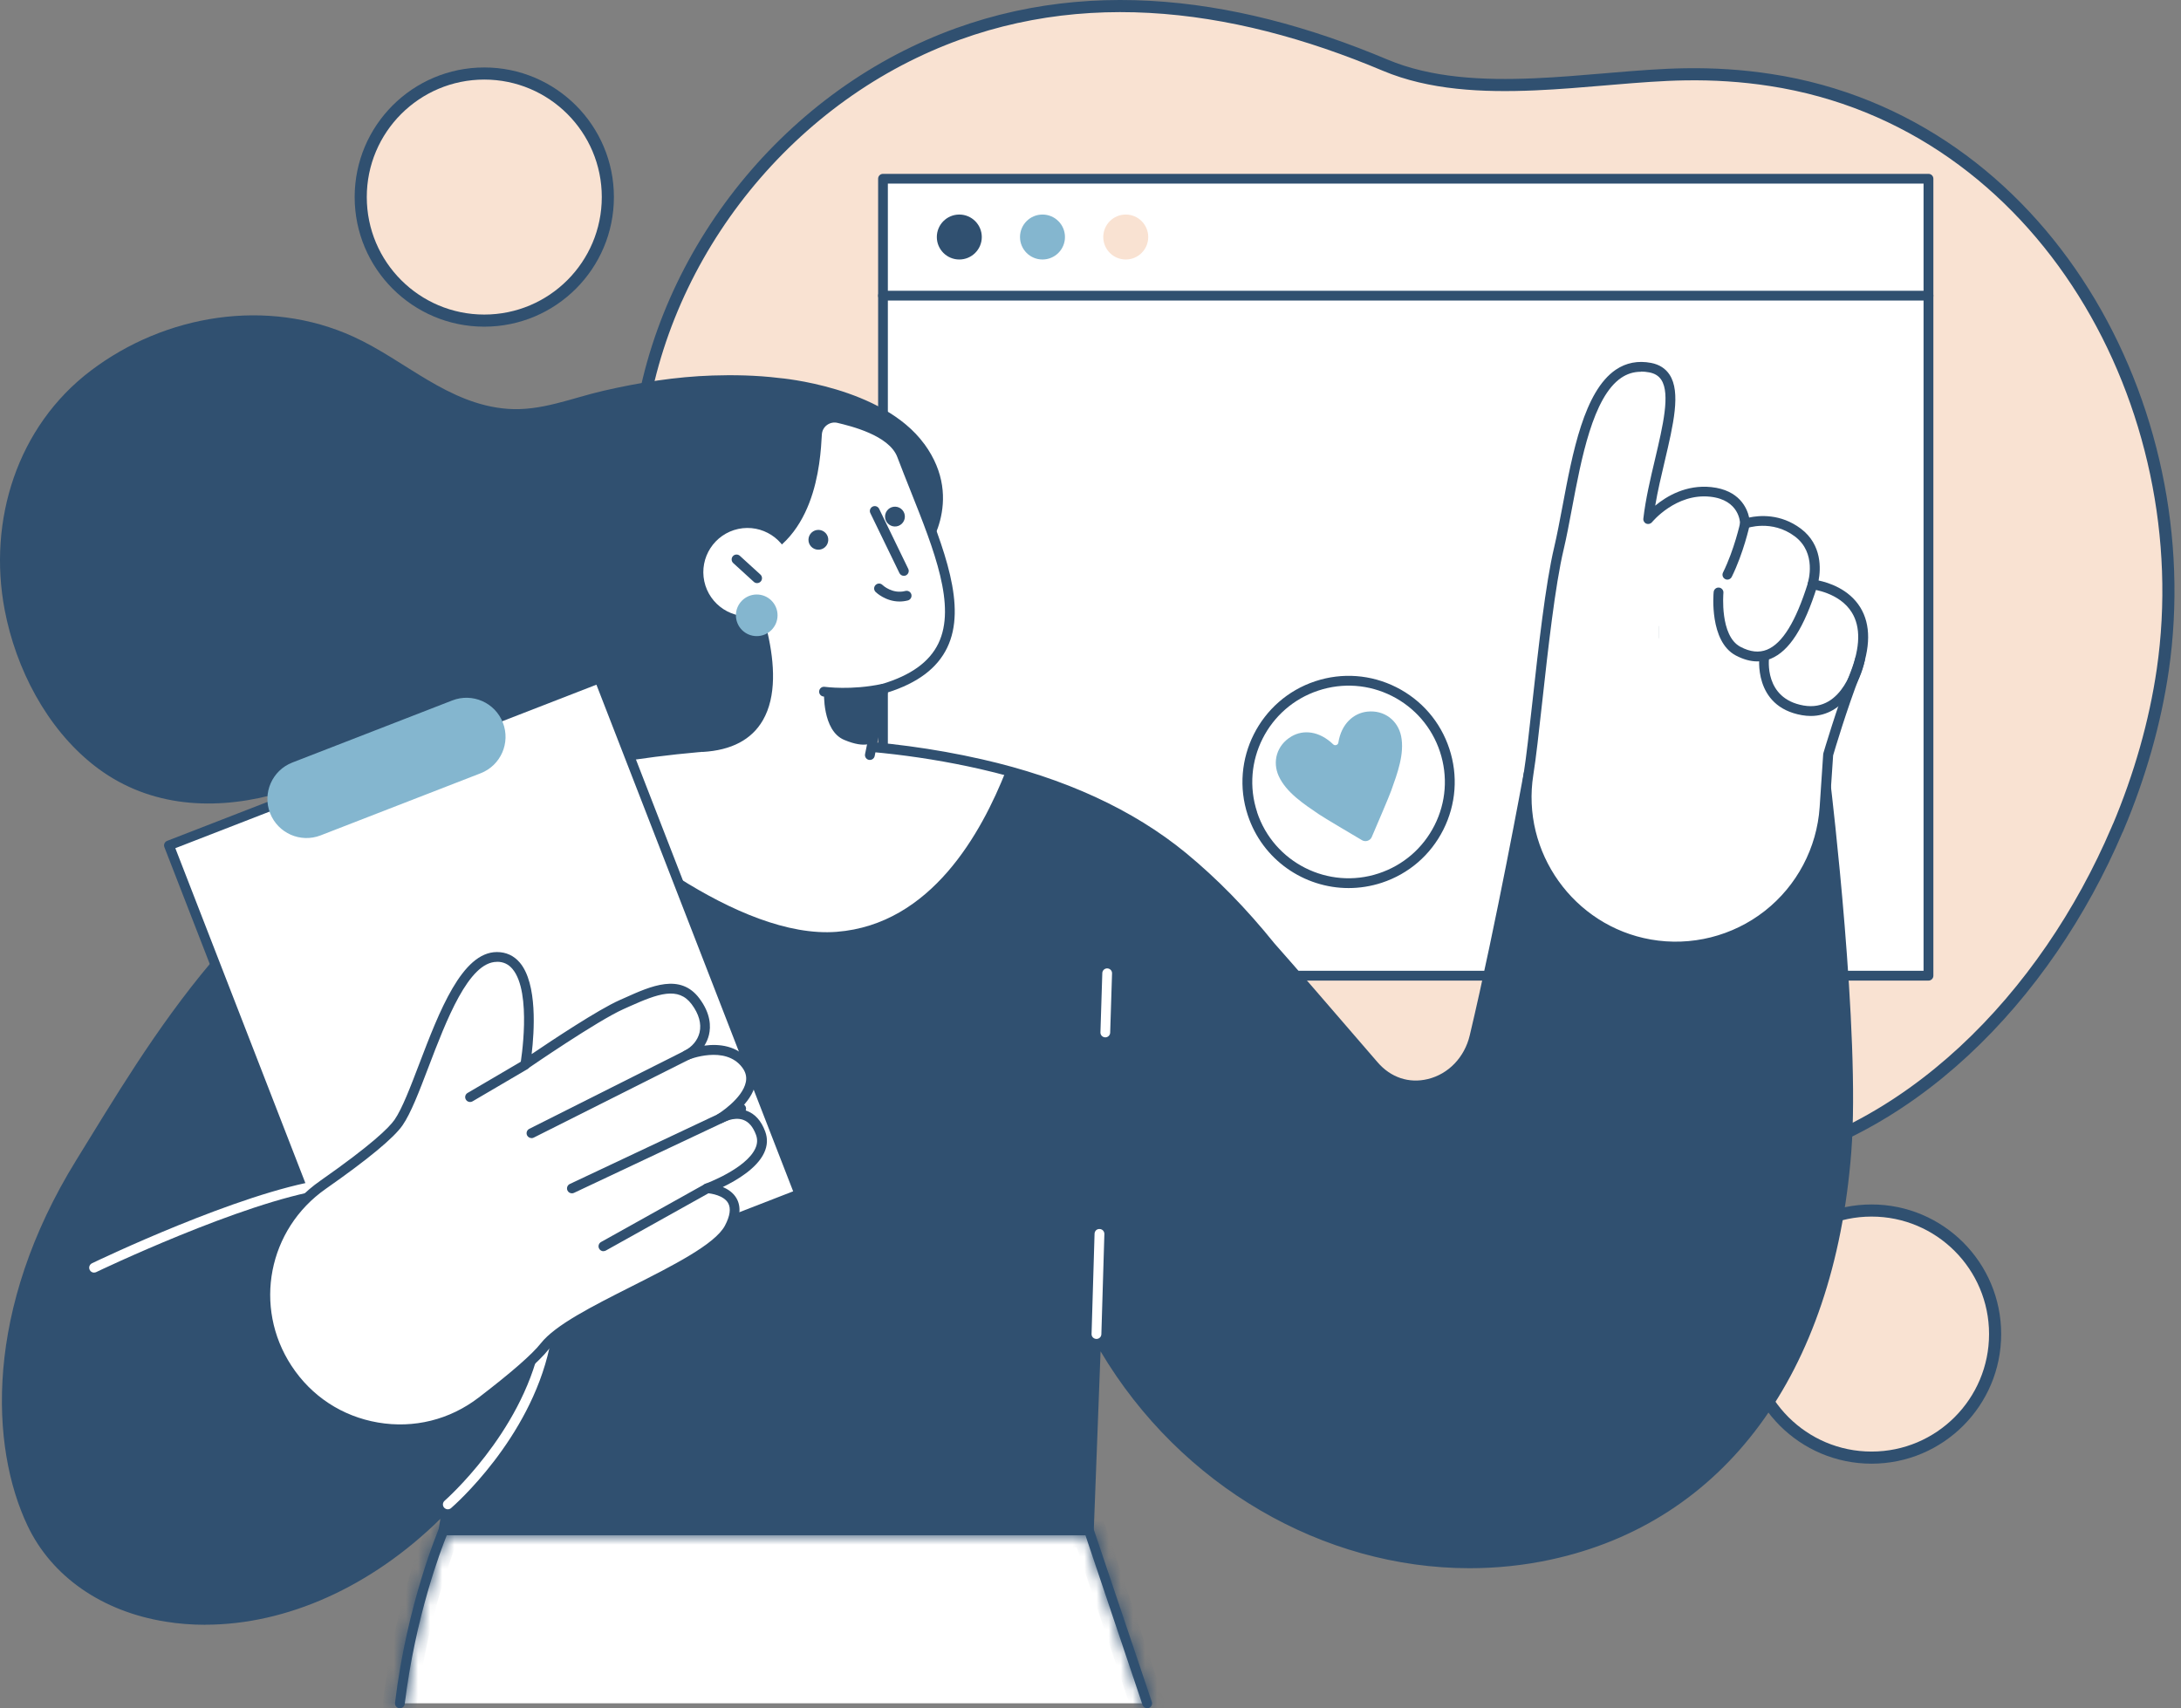 <svg width="180" height="141" viewBox="0 0 180 141" fill="none" xmlns="http://www.w3.org/2000/svg">
<rect x="0" y="0" width="180" height="141" fill="#808080" stroke="none"/>
<path d="M164.659 110.112C164.659 115.744 160.094 120.31 154.462 120.31C148.83 120.31 144.264 115.744 144.264 110.112C144.264 104.48 148.83 99.915 154.462 99.915C160.094 99.915 164.659 104.48 164.659 110.112Z" fill="#F9E2D2" stroke="#305070"/>
<path d="M146.115 6.602L146.116 6.602C168.74 10.073 181.633 33.662 178.495 55.296C177.866 59.615 176.609 64.04 174.802 68.317L174.792 68.323L174.72 68.49C168.88 82.184 157.43 94.216 143.01 96.448C135.744 97.573 128.343 97.277 120.951 96.981C120.119 96.948 119.287 96.915 118.456 96.883C104.093 96.345 87.465 89.973 74.488 79.728C61.509 69.481 52.256 55.425 52.482 39.546C52.694 24.71 62.122 10.72 75.439 4.323L75.439 4.323C88.102 -1.764 101.656 0.042 114.306 5.373C118.029 6.943 122.368 7.147 126.676 6.96C128.618 6.876 130.569 6.71 132.464 6.55C132.673 6.532 132.882 6.515 133.09 6.497C135.184 6.321 137.199 6.162 139.075 6.134L139.076 6.134C141.433 6.096 143.789 6.243 146.115 6.602Z" fill="#F9E2D2" stroke="#305070"/>
<path d="M159.161 14.752H72.873V80.535H159.161V14.752Z" fill="white"/>
<path d="M159.161 14.752H72.873V24.403H159.161V14.752Z" fill="white"/>
<path d="M159.161 80.937H72.873C72.648 80.937 72.472 80.755 72.472 80.535V14.752C72.472 14.526 72.653 14.35 72.873 14.35H159.161C159.387 14.35 159.563 14.531 159.563 14.752V80.535C159.563 80.761 159.381 80.937 159.161 80.937ZM73.276 80.128H158.753V15.153H73.276V80.128Z" fill="#305070"/>
<path d="M159.161 24.805H72.873C72.648 24.805 72.472 24.623 72.472 24.403C72.472 24.183 72.653 24.001 72.873 24.001H159.161C159.387 24.001 159.563 24.183 159.563 24.403C159.563 24.623 159.381 24.805 159.161 24.805Z" fill="#305070"/>
<path d="M81.028 19.564C81.028 20.588 80.196 21.419 79.172 21.419C78.148 21.419 77.317 20.588 77.317 19.564C77.317 18.54 78.148 17.708 79.172 17.708C80.196 17.708 81.028 18.54 81.028 19.564Z" fill="#305070"/>
<path d="M94.765 19.564C94.765 20.588 93.933 21.419 92.909 21.419C91.885 21.419 91.054 20.588 91.054 19.564C91.054 18.54 91.885 17.708 92.909 17.708C93.933 17.708 94.765 18.54 94.765 19.564Z" fill="#F9E2D2"/>
<path d="M87.893 19.564C87.893 20.588 87.062 21.419 86.038 21.419C85.014 21.419 84.182 20.588 84.182 19.564C84.182 18.54 85.014 17.708 86.038 17.708C87.062 17.708 87.893 18.54 87.893 19.564Z" fill="#84B6CF"/>
<path d="M76.279 36.643C72.81 31.897 64.331 31.203 64.331 31.203C62.41 30.966 60.483 30.939 58.803 30.994C55.775 31.093 52.769 31.572 49.823 32.249C47.164 32.86 44.648 33.95 41.906 33.747C36.984 33.383 33.444 29.738 29.166 27.789C22.069 24.552 13.623 25.945 7.489 30.597C1.411 35.206 -1.017 42.974 0.387 50.347C1.306 55.17 3.828 60.075 7.732 63.153C11.977 66.501 17.234 66.947 22.36 65.642C25.664 64.799 28.78 63.401 31.951 62.179C34.489 61.204 37.166 59.91 39.963 60.224C42.793 60.543 44.714 62.861 47.142 64.089C50.127 65.598 53.623 65.73 56.822 64.893C62.817 63.329 67.866 59.051 70.955 53.744C72.519 51.057 74.054 47.285 74.528 43.591L76.284 45.722C76.284 45.722 79.753 41.389 76.284 36.643H76.279Z" fill="#305070"/>
<path d="M126.156 63.891C126.156 63.891 123.893 76.296 121.696 85.556C120.755 89.515 116.042 91.035 113.388 87.951C110.239 84.296 106.781 80.293 104.865 78.124C102.696 75.431 100.301 72.926 97.62 70.718C92.835 66.787 86.955 64.43 80.965 63.071C67.305 59.96 52.329 61.314 38.68 65.278C21.667 70.223 13.006 85.683 6.663 95.918C-0.951 108.213 -0.307 119.522 2.627 125.732C7.396 135.825 24.458 137.383 36.962 124.163L36.609 126.305H89.878L90.495 110.107C105.3 137.295 149.088 137.559 152.397 95.059C153.162 85.21 150.712 64.926 150.712 64.926L126.162 63.885L126.156 63.891Z" fill="#305070"/>
<path d="M80.965 63.076C69.419 60.45 56.932 61.011 45.105 63.638C50.226 68.824 61.044 77.529 69.044 76.912C76.857 76.307 81.003 68.736 83.035 63.588C82.347 63.401 81.658 63.23 80.965 63.076Z" fill="white"/>
<path d="M16.948 134.107C15.841 134.107 14.746 134.024 13.667 133.848C8.409 133.011 4.252 130.115 2.264 125.909C-0.803 119.423 -1.342 108.086 6.322 95.709C6.68 95.131 7.049 94.531 7.423 93.92C13.733 83.657 22.372 69.595 38.57 64.888C49.036 61.848 64.899 58.996 81.053 62.674C87.864 64.221 93.523 66.826 97.878 70.404C100.45 72.524 102.839 74.963 105.179 77.865C106.765 79.654 109.634 82.963 113.697 87.682C114.776 88.937 116.29 89.444 117.842 89.064C119.544 88.651 120.871 87.269 121.3 85.457C123.469 76.312 125.732 63.935 125.754 63.814C125.793 63.616 125.969 63.472 126.167 63.483L150.718 64.524C150.916 64.535 151.076 64.684 151.103 64.882C151.125 65.086 153.553 85.32 152.788 95.093C151.362 113.405 142.305 125.666 127.935 128.739C125.727 129.212 123.502 129.438 121.283 129.438C109.226 129.438 97.454 122.682 90.831 111.538L90.27 126.321C90.259 126.536 90.082 126.712 89.868 126.712H36.599C36.477 126.712 36.368 126.663 36.291 126.569C36.214 126.481 36.18 126.36 36.202 126.239L36.345 125.363C30.641 130.979 23.649 134.101 16.943 134.101L16.948 134.107ZM65.031 61.755C54.916 61.755 45.678 63.671 38.79 65.675C22.889 70.294 14.344 84.196 8.106 94.355C7.732 94.966 7.363 95.566 7.005 96.144C-0.489 108.246 0.018 119.28 2.991 125.573C4.863 129.537 8.8 132.262 13.794 133.055C21.529 134.288 30.08 130.864 36.665 123.899C36.786 123.767 36.979 123.734 37.139 123.816C37.298 123.893 37.386 124.07 37.358 124.246L37.083 125.914H89.487L90.088 110.101C90.093 109.92 90.22 109.765 90.401 109.721C90.578 109.677 90.76 109.76 90.848 109.92C98.291 123.596 113.476 131.012 127.775 127.957C141.771 124.967 150.591 112.97 151.99 95.037C152.689 86.041 150.663 68.026 150.349 65.328L126.492 64.315C126.107 66.391 124.064 77.347 122.093 85.656C121.592 87.764 120.039 89.372 118.035 89.862C116.202 90.308 114.352 89.697 113.085 88.221C109.028 83.508 106.159 80.205 104.563 78.399C102.245 75.525 99.894 73.119 97.367 71.037C93.111 67.536 87.561 64.992 80.876 63.472C75.503 62.25 70.157 61.755 65.037 61.755H65.031Z" fill="#305070"/>
<path d="M89.873 126.31H36.604C36.604 126.31 34.011 132.301 33.003 140.587H94.68L89.873 126.31Z" fill="white"/>
<mask id="path-15-inside-1_110_661" fill="white">
<path d="M94.68 140.994C94.509 140.994 94.355 140.89 94.294 140.719L89.581 126.718H36.874C36.389 127.918 34.281 133.435 33.405 140.642C33.378 140.862 33.174 141.022 32.954 140.994C32.733 140.967 32.574 140.769 32.601 140.543C33.603 132.29 36.208 126.217 36.23 126.156C36.296 126.008 36.439 125.914 36.599 125.914H89.867C90.038 125.914 90.198 126.024 90.253 126.189L95.059 140.466C95.131 140.675 95.015 140.906 94.806 140.978C94.762 140.994 94.718 141 94.68 141V140.994Z"/>
</mask>
<path d="M94.68 140.994C94.509 140.994 94.355 140.89 94.294 140.719L89.581 126.718H36.874C36.389 127.918 34.281 133.435 33.405 140.642C33.378 140.862 33.174 141.022 32.954 140.994C32.733 140.967 32.574 140.769 32.601 140.543C33.603 132.29 36.208 126.217 36.23 126.156C36.296 126.008 36.439 125.914 36.599 125.914H89.867C90.038 125.914 90.198 126.024 90.253 126.189L95.059 140.466C95.131 140.675 95.015 140.906 94.806 140.978C94.762 140.994 94.718 141 94.68 141V140.994Z" fill="#305070"/>
<path d="M94.68 140.994H95.68V139.994H94.68V140.994ZM94.294 140.719L93.346 141.038L93.349 141.046L93.352 141.054L94.294 140.719ZM89.581 126.718L90.529 126.399L90.3 125.718H89.581V126.718ZM36.874 126.718V125.718H36.199L35.947 126.344L36.874 126.718ZM33.405 140.642L34.398 140.766L34.398 140.763L33.405 140.642ZM32.601 140.543L33.594 140.664L33.594 140.664L32.601 140.543ZM36.23 126.156L35.316 125.75L35.302 125.782L35.29 125.815L36.23 126.156ZM90.253 126.189L89.304 126.506L89.305 126.508L90.253 126.189ZM95.059 140.466L94.111 140.785L94.113 140.79L95.059 140.466ZM94.806 140.978L94.482 140.032L94.468 140.037L94.455 140.042L94.806 140.978ZM94.68 141H93.68V142H94.68V141ZM94.68 139.994C94.93 139.994 95.155 140.154 95.237 140.385L93.352 141.054C93.555 141.626 94.088 141.994 94.68 141.994V139.994ZM95.242 140.4L90.529 126.399L88.633 127.037L93.346 141.038L95.242 140.4ZM89.581 125.718H36.874V127.718H89.581V125.718ZM35.947 126.344C35.444 127.588 33.303 133.195 32.413 140.522L34.398 140.763C35.259 133.675 37.334 128.248 37.801 127.092L35.947 126.344ZM32.413 140.518C32.453 140.194 32.746 139.961 33.078 140.002L32.83 141.987C33.602 142.083 34.302 141.531 34.398 140.766L32.413 140.518ZM33.078 140.002C33.396 140.042 33.634 140.334 33.594 140.664L31.609 140.422C31.514 141.203 32.071 141.892 32.83 141.987L33.078 140.002ZM33.594 140.664C34.58 132.545 37.138 126.584 37.169 126.498L35.29 125.815C35.298 125.792 34.615 127.396 33.827 129.986C33.035 132.585 32.118 136.224 31.609 140.422L33.594 140.664ZM37.144 126.562C37.052 126.769 36.841 126.914 36.599 126.914V124.914C36.037 124.914 35.54 125.247 35.316 125.75L37.144 126.562ZM36.599 126.914H89.867V124.914H36.599V126.914ZM89.867 126.914C89.623 126.914 89.39 126.763 89.304 126.506L91.201 125.873C91.006 125.285 90.453 124.914 89.867 124.914V126.914ZM89.305 126.508L94.111 140.785L96.007 140.147L91.201 125.87L89.305 126.508ZM94.113 140.79C94.003 140.468 94.177 140.136 94.482 140.032L95.13 141.924C95.853 141.677 96.259 140.883 96.005 140.142L94.113 140.79ZM94.455 140.042C94.546 140.008 94.625 140 94.68 140V142C94.811 142 94.978 141.981 95.157 141.914L94.455 140.042ZM95.68 141V140.994H93.68V141H95.68Z" fill="#305070" mask="url(#path-15-inside-1_110_661)"/>
<path d="M104.871 84.576C104.827 84.576 104.777 84.571 104.733 84.554C104.629 84.516 104.541 84.433 104.497 84.334C104.419 84.158 104.48 83.949 104.64 83.839C104.799 83.728 105.019 83.751 105.157 83.888C105.294 84.02 105.317 84.23 105.218 84.395C105.141 84.516 105.014 84.582 104.876 84.582L104.871 84.576Z" fill="#305070"/>
<path d="M36.962 124.576C36.846 124.576 36.736 124.527 36.654 124.438C36.505 124.268 36.527 124.015 36.698 123.866C36.758 123.811 42.969 118.366 44.566 111.048C44.615 110.828 44.83 110.696 45.044 110.74C45.265 110.789 45.403 111.004 45.353 111.219C43.701 118.806 37.49 124.251 37.226 124.477C37.149 124.543 37.056 124.576 36.962 124.576Z" fill="white"/>
<path d="M74.643 51.854C78.326 46.164 76.698 38.566 71.008 34.883C65.318 31.201 57.72 32.828 54.037 38.519C50.355 44.209 51.982 51.807 57.672 55.489C63.363 59.172 70.961 57.545 74.643 51.854Z" fill="#305070"/>
<path d="M57.581 63.737L57.989 61.661C68.196 61.072 60.819 46.344 60.819 46.344C66.49 45.177 67.249 39.126 67.431 35.855C67.481 34.952 68.334 34.308 69.215 34.517C71.054 34.952 73.752 35.778 74.434 37.584C77.628 46.036 82.137 54.069 72.91 56.849L71.34 64.546L57.581 63.742V63.737Z" fill="white"/>
<path d="M71.792 62.724C71.792 62.724 71.737 62.724 71.709 62.718C71.489 62.674 71.351 62.459 71.395 62.239L72.513 56.767C72.541 56.623 72.651 56.502 72.794 56.458C75.183 55.737 76.703 54.641 77.447 53.105C78.933 50.022 77.105 45.425 75.167 40.557C74.792 39.621 74.418 38.674 74.055 37.722C73.372 35.916 70.167 35.156 69.116 34.903C68.813 34.831 68.5 34.897 68.246 35.085C67.993 35.272 67.844 35.558 67.828 35.872C67.701 38.168 67.327 45.039 61.397 46.619C62.267 48.497 65.234 55.522 62.96 59.448C62.035 61.05 60.367 61.925 58.011 62.063C57.79 62.074 57.598 61.903 57.581 61.683C57.571 61.463 57.741 61.27 57.961 61.254C60.031 61.133 61.48 60.389 62.261 59.04C64.623 54.955 60.494 46.603 60.455 46.52C60.4 46.41 60.4 46.278 60.455 46.162C60.51 46.047 60.615 45.97 60.736 45.942C64.64 45.138 66.693 41.829 67.024 35.828C67.051 35.277 67.327 34.771 67.767 34.44C68.208 34.11 68.769 33.994 69.303 34.121C71.308 34.594 74.06 35.459 74.809 37.436C75.167 38.383 75.541 39.33 75.916 40.26C77.92 45.298 79.814 50.055 78.173 53.458C77.353 55.153 75.745 56.37 73.256 57.157L72.188 62.399C72.15 62.592 71.979 62.724 71.792 62.724Z" fill="#305070"/>
<path d="M69.639 57.587C68.642 57.587 67.999 57.493 67.949 57.488C67.729 57.455 67.575 57.251 67.608 57.031C67.641 56.81 67.839 56.656 68.065 56.689C68.087 56.689 70.251 56.998 72.816 56.447C73.031 56.403 73.251 56.541 73.295 56.755C73.345 56.976 73.201 57.19 72.987 57.234C71.704 57.51 70.526 57.581 69.634 57.581L69.639 57.587Z" fill="#305070"/>
<path d="M72.023 61.248C72.023 61.248 71.489 61.837 69.666 61.066C67.844 60.301 68.009 57.086 68.009 57.086L72.904 56.844L72.023 61.248Z" fill="#305070"/>
<path d="M58.126 47.985C58.55 49.95 60.483 51.206 62.454 50.787C64.419 50.363 65.674 48.431 65.256 46.459C64.832 44.494 62.9 43.239 60.929 43.657C58.963 44.081 57.708 46.014 58.126 47.985Z" fill="white"/>
<path d="M62.481 48.128C62.382 48.128 62.288 48.095 62.211 48.023L60.516 46.476C60.351 46.327 60.339 46.069 60.488 45.903C60.637 45.738 60.895 45.727 61.061 45.876L62.757 47.423C62.922 47.572 62.933 47.831 62.784 47.996C62.701 48.084 62.597 48.128 62.487 48.128H62.481Z" fill="#305070"/>
<path d="M62.454 52.505C63.403 52.505 64.172 51.736 64.172 50.787C64.172 49.838 63.403 49.069 62.454 49.069C61.505 49.069 60.736 49.838 60.736 50.787C60.736 51.736 61.505 52.505 62.454 52.505Z" fill="#84B6CF"/>
<path d="M74.594 47.528C74.446 47.528 74.302 47.445 74.231 47.302L71.831 42.352C71.731 42.154 71.82 41.912 72.018 41.813C72.221 41.714 72.463 41.802 72.557 42L74.958 46.95C75.057 47.148 74.969 47.39 74.771 47.489C74.716 47.517 74.655 47.528 74.594 47.528Z" fill="#305070"/>
<path d="M66.732 44.676C66.798 45.122 67.216 45.43 67.662 45.364C68.108 45.298 68.416 44.879 68.35 44.433C68.284 43.987 67.866 43.679 67.42 43.745C66.974 43.811 66.666 44.23 66.732 44.676Z" fill="#305070"/>
<path d="M73.052 42.76C73.118 43.206 73.537 43.514 73.983 43.448C74.429 43.382 74.737 42.963 74.671 42.517C74.605 42.071 74.187 41.763 73.741 41.829C73.295 41.895 72.986 42.314 73.052 42.76Z" fill="#305070"/>
<path d="M90.49 110.514C90.253 110.509 90.077 110.322 90.088 110.096L90.335 101.832C90.341 101.611 90.517 101.424 90.754 101.441C90.98 101.446 91.15 101.633 91.145 101.859L90.897 110.123C90.892 110.344 90.71 110.514 90.495 110.514H90.49Z" fill="white"/>
<path d="M91.222 85.622C90.985 85.617 90.809 85.43 90.82 85.204L90.974 80.32C90.98 80.1 91.161 79.929 91.376 79.929C91.613 79.935 91.789 80.122 91.778 80.348L91.624 85.231C91.618 85.452 91.437 85.622 91.222 85.622Z" fill="white"/>
<path d="M103.362 67.161C104.81 71.544 109.529 73.922 113.911 72.475C118.294 71.026 120.673 66.308 119.225 61.925C117.777 57.543 113.058 55.164 108.675 56.612C104.293 58.06 101.914 62.779 103.362 67.161Z" fill="white"/>
<path d="M111.301 73.3C107.623 73.3 104.194 70.966 102.982 67.288C101.468 62.702 103.968 57.741 108.554 56.227C110.773 55.495 113.146 55.671 115.238 56.722C117.325 57.774 118.883 59.575 119.615 61.799C120.348 64.018 120.171 66.391 119.12 68.483C118.068 70.57 116.268 72.128 114.043 72.86C113.135 73.157 112.21 73.3 111.307 73.3H111.301ZM103.747 67.035C105.124 71.197 109.628 73.466 113.785 72.089C115.8 71.423 117.435 70.013 118.393 68.12C119.351 66.225 119.505 64.067 118.844 62.052C118.178 60.037 116.769 58.402 114.875 57.444C112.981 56.491 110.823 56.331 108.807 56.998C104.645 58.369 102.376 62.872 103.753 67.035H103.747Z" fill="#305070"/>
<path d="M112.844 58.737C111.731 58.853 110.701 59.723 110.454 61.303C110.426 61.49 110.173 61.578 110.035 61.441C108.874 60.323 107.569 60.213 106.6 60.775C105.355 61.501 104.997 62.883 105.537 64.062C106.154 65.411 107.618 66.374 108.846 67.206C109.347 67.541 111.412 68.764 112.414 69.353C112.695 69.518 113.086 69.391 113.212 69.088C113.669 68.02 114.616 65.818 114.82 65.251C115.321 63.852 115.932 62.217 115.635 60.758C115.376 59.486 114.269 58.583 112.838 58.737H112.844Z" fill="#84B6CF"/>
<path d="M149.595 48.243C149.595 48.243 150.47 45.529 148.384 43.96C146.28 42.385 144.023 43.228 144.023 43.228C144.023 43.228 144.034 40.91 141.199 40.607C138.104 40.276 136.034 42.859 136.034 42.859C136.667 37.436 139.717 31.032 136.188 30.349C130.682 29.281 129.972 39.748 128.667 45.243C127.555 49.923 126.762 60.081 126.156 63.886C125.099 70.52 129.565 76.78 136.183 77.942C143.39 79.208 150.101 73.945 150.591 66.644C150.767 64.012 150.883 62.278 150.883 62.278C150.883 62.278 151.973 58.55 153.113 55.632C155.756 48.838 149.595 48.243 149.595 48.243Z" fill="white"/>
<path d="M138.302 78.536C137.57 78.536 136.838 78.476 136.111 78.344C129.317 77.149 124.67 70.641 125.754 63.825C125.969 62.47 126.206 60.334 126.481 57.857C126.96 53.545 127.549 48.183 128.271 45.155C128.502 44.175 128.717 43.029 128.948 41.818C129.785 37.353 130.738 32.293 133.353 30.515C134.206 29.937 135.186 29.749 136.265 29.953C136.948 30.085 137.46 30.416 137.796 30.933C138.732 32.376 138.109 35.018 137.388 38.08C137.102 39.285 136.81 40.524 136.606 41.736C137.542 40.959 139.161 39.985 141.242 40.205C143.538 40.453 144.182 41.917 144.359 42.716C145.184 42.539 146.946 42.374 148.626 43.635C150.404 44.973 150.261 47.01 150.09 47.913C150.9 48.084 152.59 48.607 153.531 50.132C154.407 51.558 154.396 53.452 153.493 55.775C152.441 58.479 151.411 61.925 151.29 62.349L150.999 66.671C150.757 70.267 148.995 73.603 146.159 75.828C143.907 77.595 141.133 78.536 138.308 78.536H138.302ZM135.423 30.685C134.828 30.685 134.294 30.851 133.799 31.186C131.464 32.772 130.506 37.87 129.735 41.967C129.504 43.189 129.289 44.345 129.052 45.342C128.342 48.321 127.753 53.656 127.28 57.945C127.004 60.433 126.768 62.581 126.547 63.952C125.534 70.333 129.884 76.428 136.243 77.545C139.563 78.129 142.993 77.27 145.647 75.189C148.301 73.108 149.953 69.98 150.178 66.616L150.47 62.25C150.47 62.223 150.475 62.19 150.486 62.162C150.497 62.124 151.599 58.38 152.727 55.483C153.531 53.413 153.57 51.756 152.838 50.561C151.814 48.888 149.567 48.645 149.545 48.64C149.424 48.629 149.314 48.563 149.248 48.458C149.182 48.359 149.165 48.227 149.198 48.111C149.231 48.012 149.958 45.645 148.13 44.274C146.231 42.848 144.171 43.591 144.155 43.596C144.028 43.641 143.891 43.624 143.781 43.547C143.67 43.47 143.61 43.349 143.61 43.211C143.61 43.134 143.566 41.257 141.143 40.998C138.313 40.695 136.359 43.079 136.342 43.101C136.227 43.239 136.034 43.288 135.869 43.222C135.703 43.151 135.605 42.98 135.627 42.804C135.814 41.185 136.21 39.506 136.596 37.882C137.245 35.123 137.862 32.513 137.113 31.357C136.898 31.027 136.574 30.823 136.111 30.735C135.874 30.691 135.648 30.669 135.428 30.669L135.423 30.685Z" fill="#305070"/>
<path d="M49.443 55.957L13.936 69.744L30.467 112.318L65.974 98.531L49.443 55.957Z" fill="white"/>
<path d="M30.476 112.755C30.421 112.755 30.366 112.744 30.311 112.722C30.212 112.678 30.135 112.601 30.096 112.496L13.568 69.925C13.485 69.716 13.589 69.485 13.799 69.402L49.306 55.616C49.405 55.577 49.515 55.577 49.614 55.621C49.713 55.665 49.791 55.742 49.829 55.847L66.357 98.418C66.44 98.627 66.335 98.859 66.126 98.941L30.619 112.728C30.575 112.744 30.52 112.755 30.471 112.755H30.476ZM14.47 70.008L30.707 111.825L65.46 98.33L49.223 56.513L14.47 70.008Z" fill="#305070"/>
<path d="M37.331 57.812L24.128 62.938C22.465 63.583 21.644 65.455 22.289 67.112C22.933 68.775 24.805 69.595 26.462 68.951L39.665 63.825C41.328 63.181 42.148 61.309 41.504 59.651C40.86 57.989 38.988 57.168 37.331 57.812Z" fill="#84B6CF"/>
<path d="M7.765 105.041C7.616 105.041 7.467 104.959 7.401 104.81C7.302 104.607 7.39 104.37 7.588 104.271C8.078 104.034 19.74 98.451 26.6 97.388C26.82 97.355 27.029 97.504 27.062 97.724C27.096 97.945 26.947 98.154 26.727 98.187C19.982 99.233 8.062 104.937 7.941 104.997C7.886 105.025 7.825 105.036 7.765 105.036V105.041Z" fill="white"/>
<path d="M62.773 93.534C61.81 90.924 59.437 92.323 59.437 92.323C59.437 92.323 63.197 90.033 61.584 87.874C59.971 85.716 56.662 87.098 56.662 87.098C58.061 86.393 58.892 84.642 57.405 82.655C55.919 80.667 53.502 81.945 51.3 82.925C49.097 83.899 43.354 87.858 43.354 87.858C43.354 87.858 44.879 78.988 41.014 78.988C37.149 78.988 34.909 89.741 32.899 92.653C32.095 93.815 29.496 95.814 26.666 97.796C21.755 101.231 20.439 107.938 23.721 112.953C27.267 118.371 34.644 119.61 39.765 115.679C42.083 113.9 44.126 112.194 44.962 111.136C47.379 108.075 58.534 104.502 60.191 101.369C61.848 98.236 58.369 98.099 58.369 98.099C58.369 98.099 63.742 96.15 62.779 93.54L62.773 93.534Z" fill="white"/>
<path d="M32.981 118.377C32.343 118.377 31.704 118.322 31.066 118.217C27.883 117.677 25.157 115.888 23.39 113.185C19.965 107.949 21.304 101.05 26.43 97.46C30.664 94.498 32.1 93.083 32.563 92.422C33.191 91.514 33.873 89.719 34.6 87.814C36.252 83.486 38.124 78.586 41.009 78.581C41.774 78.581 42.413 78.878 42.903 79.456C44.373 81.196 44.092 85.193 43.877 87.004C45.518 85.892 49.378 83.326 51.134 82.55L51.58 82.352C53.722 81.388 56.15 80.298 57.725 82.413C58.666 83.673 58.672 84.736 58.512 85.413C58.435 85.733 58.308 86.03 58.132 86.305C59.316 86.145 60.885 86.272 61.904 87.632C62.322 88.194 62.47 88.805 62.344 89.46C62.19 90.264 61.628 90.996 61.056 91.558C61.237 91.574 61.424 91.613 61.611 91.679C62.305 91.927 62.829 92.505 63.154 93.397C63.368 93.975 63.341 94.564 63.065 95.153C62.471 96.436 60.802 97.421 59.652 97.978C60.081 98.154 60.521 98.445 60.786 98.908C61.182 99.602 61.1 100.494 60.538 101.556C59.602 103.324 56.15 105.063 52.494 106.913C49.477 108.433 46.361 110.008 45.27 111.39C44.511 112.353 42.737 113.906 40.001 116.004C37.98 117.556 35.498 118.382 32.976 118.382L32.981 118.377ZM41.009 79.39C38.674 79.39 36.836 84.218 35.355 88.1C34.578 90.137 33.906 91.894 33.224 92.879C32.502 93.925 30.372 95.687 26.892 98.121C22.124 101.457 20.88 107.871 24.051 112.722C25.703 115.249 28.241 116.906 31.198 117.413C34.165 117.92 37.116 117.187 39.511 115.348C42.198 113.289 43.921 111.781 44.637 110.872C45.837 109.352 48.893 107.811 52.131 106.176C55.511 104.469 59.013 102.702 59.828 101.165C60.252 100.362 60.34 99.734 60.092 99.299C59.74 98.677 58.716 98.501 58.347 98.484C58.154 98.473 57.994 98.33 57.967 98.143C57.939 97.95 58.044 97.768 58.226 97.702C58.259 97.691 61.557 96.474 62.333 94.801C62.515 94.41 62.531 94.041 62.393 93.666C62.151 93.011 61.799 92.598 61.342 92.433C60.549 92.147 59.651 92.659 59.64 92.664C59.448 92.775 59.205 92.714 59.09 92.521C58.974 92.329 59.035 92.086 59.227 91.971C59.249 91.96 61.287 90.699 61.557 89.3C61.639 88.876 61.54 88.486 61.259 88.111C59.855 86.234 56.843 87.456 56.816 87.467C56.618 87.549 56.386 87.461 56.293 87.263C56.199 87.065 56.282 86.834 56.48 86.735C57.125 86.41 57.581 85.859 57.735 85.221C57.906 84.494 57.681 83.69 57.086 82.892C55.979 81.41 54.322 82.005 51.916 83.084L51.464 83.288C49.317 84.24 43.641 88.144 43.586 88.183C43.454 88.276 43.277 88.276 43.14 88.188C43.002 88.1 42.93 87.94 42.958 87.781C42.969 87.72 43.938 81.928 42.292 79.973C41.956 79.577 41.543 79.384 41.02 79.384L41.009 79.39Z" fill="#305070"/>
<path d="M43.866 93.936C43.718 93.936 43.575 93.854 43.503 93.716C43.404 93.518 43.481 93.275 43.685 93.171L57.223 86.366C57.427 86.267 57.664 86.344 57.769 86.547C57.868 86.746 57.791 86.988 57.587 87.093L44.048 93.898C43.987 93.925 43.927 93.942 43.866 93.942V93.936Z" fill="#305070"/>
<path d="M38.796 90.958C38.658 90.958 38.52 90.886 38.449 90.759C38.333 90.567 38.399 90.319 38.592 90.209L43.107 87.561C43.3 87.445 43.547 87.511 43.657 87.704C43.773 87.896 43.707 88.144 43.514 88.254L38.999 90.903C38.934 90.941 38.867 90.958 38.796 90.958Z" fill="#305070"/>
<path d="M47.198 98.495C47.049 98.495 46.9 98.407 46.834 98.264C46.74 98.06 46.823 97.823 47.027 97.724L60.995 91.139C61.199 91.046 61.436 91.128 61.535 91.332C61.628 91.536 61.546 91.772 61.342 91.872L47.374 98.457C47.319 98.484 47.258 98.495 47.203 98.495H47.198Z" fill="#305070"/>
<path d="M49.802 103.274C49.659 103.274 49.521 103.197 49.449 103.065C49.339 102.872 49.411 102.624 49.604 102.514L58.165 97.735C58.363 97.625 58.606 97.697 58.716 97.889C58.826 98.082 58.754 98.33 58.561 98.44L50 103.219C49.939 103.252 49.868 103.269 49.802 103.269V103.274Z" fill="#305070"/>
<path d="M74.237 49.647C73.086 49.647 72.304 48.899 72.266 48.86C72.106 48.706 72.1 48.447 72.26 48.288C72.414 48.128 72.673 48.122 72.832 48.282C72.871 48.321 73.664 49.053 74.721 48.778C74.942 48.722 75.156 48.849 75.216 49.064C75.272 49.279 75.145 49.499 74.93 49.559C74.688 49.62 74.462 49.647 74.248 49.647H74.237Z" fill="#305070"/>
<path d="M142.564 47.842C142.503 47.842 142.443 47.831 142.382 47.797C142.184 47.698 142.101 47.456 142.2 47.258C143.131 45.38 143.615 43.167 143.621 43.145C143.67 42.925 143.885 42.787 144.1 42.837C144.32 42.886 144.458 43.101 144.408 43.316C144.386 43.409 143.896 45.645 142.922 47.616C142.85 47.759 142.707 47.842 142.558 47.842H142.564Z" fill="#305070"/>
<path d="M145.036 54.592C144.469 54.592 143.874 54.426 143.257 54.102C141.066 52.94 141.413 49.025 141.43 48.86C141.452 48.64 141.65 48.475 141.87 48.497C142.09 48.519 142.256 48.717 142.234 48.937C142.234 48.97 141.92 52.477 143.637 53.386C144.452 53.815 145.168 53.892 145.834 53.623C147.112 53.1 148.213 51.299 149.209 48.122C149.275 47.908 149.501 47.792 149.716 47.858C149.931 47.924 150.046 48.15 149.98 48.365C148.895 51.833 147.673 53.738 146.142 54.371C145.785 54.52 145.416 54.592 145.036 54.592Z" fill="#305070"/>
<path d="M136.935 52.176C136.937 52.176 136.939 52.176 136.941 52.176L136.935 52.176L136.935 52.176Z" fill="#305070" stroke="#305070"/>
<path d="M149.446 59.095C149.209 59.095 148.962 59.073 148.708 59.029C144.64 58.314 145.206 54.173 145.212 54.129C145.245 53.909 145.443 53.755 145.669 53.788C145.889 53.821 146.043 54.025 146.01 54.245C145.988 54.382 145.565 57.653 148.846 58.231C152.144 58.809 153.069 54.548 153.108 54.366C153.152 54.146 153.367 54.008 153.587 54.052C153.807 54.096 153.944 54.311 153.9 54.531C153.559 56.194 152.199 59.095 149.446 59.095Z" fill="#305070"/>
<path d="M39.968 6.068C45.6 6.068 50.166 10.634 50.166 16.266C50.166 21.897 45.6 26.463 39.968 26.463C34.337 26.463 29.771 21.897 29.771 16.266C29.771 10.634 34.337 6.068 39.968 6.068Z" fill="#F9E2D2" stroke="#305070"/>
</svg>

